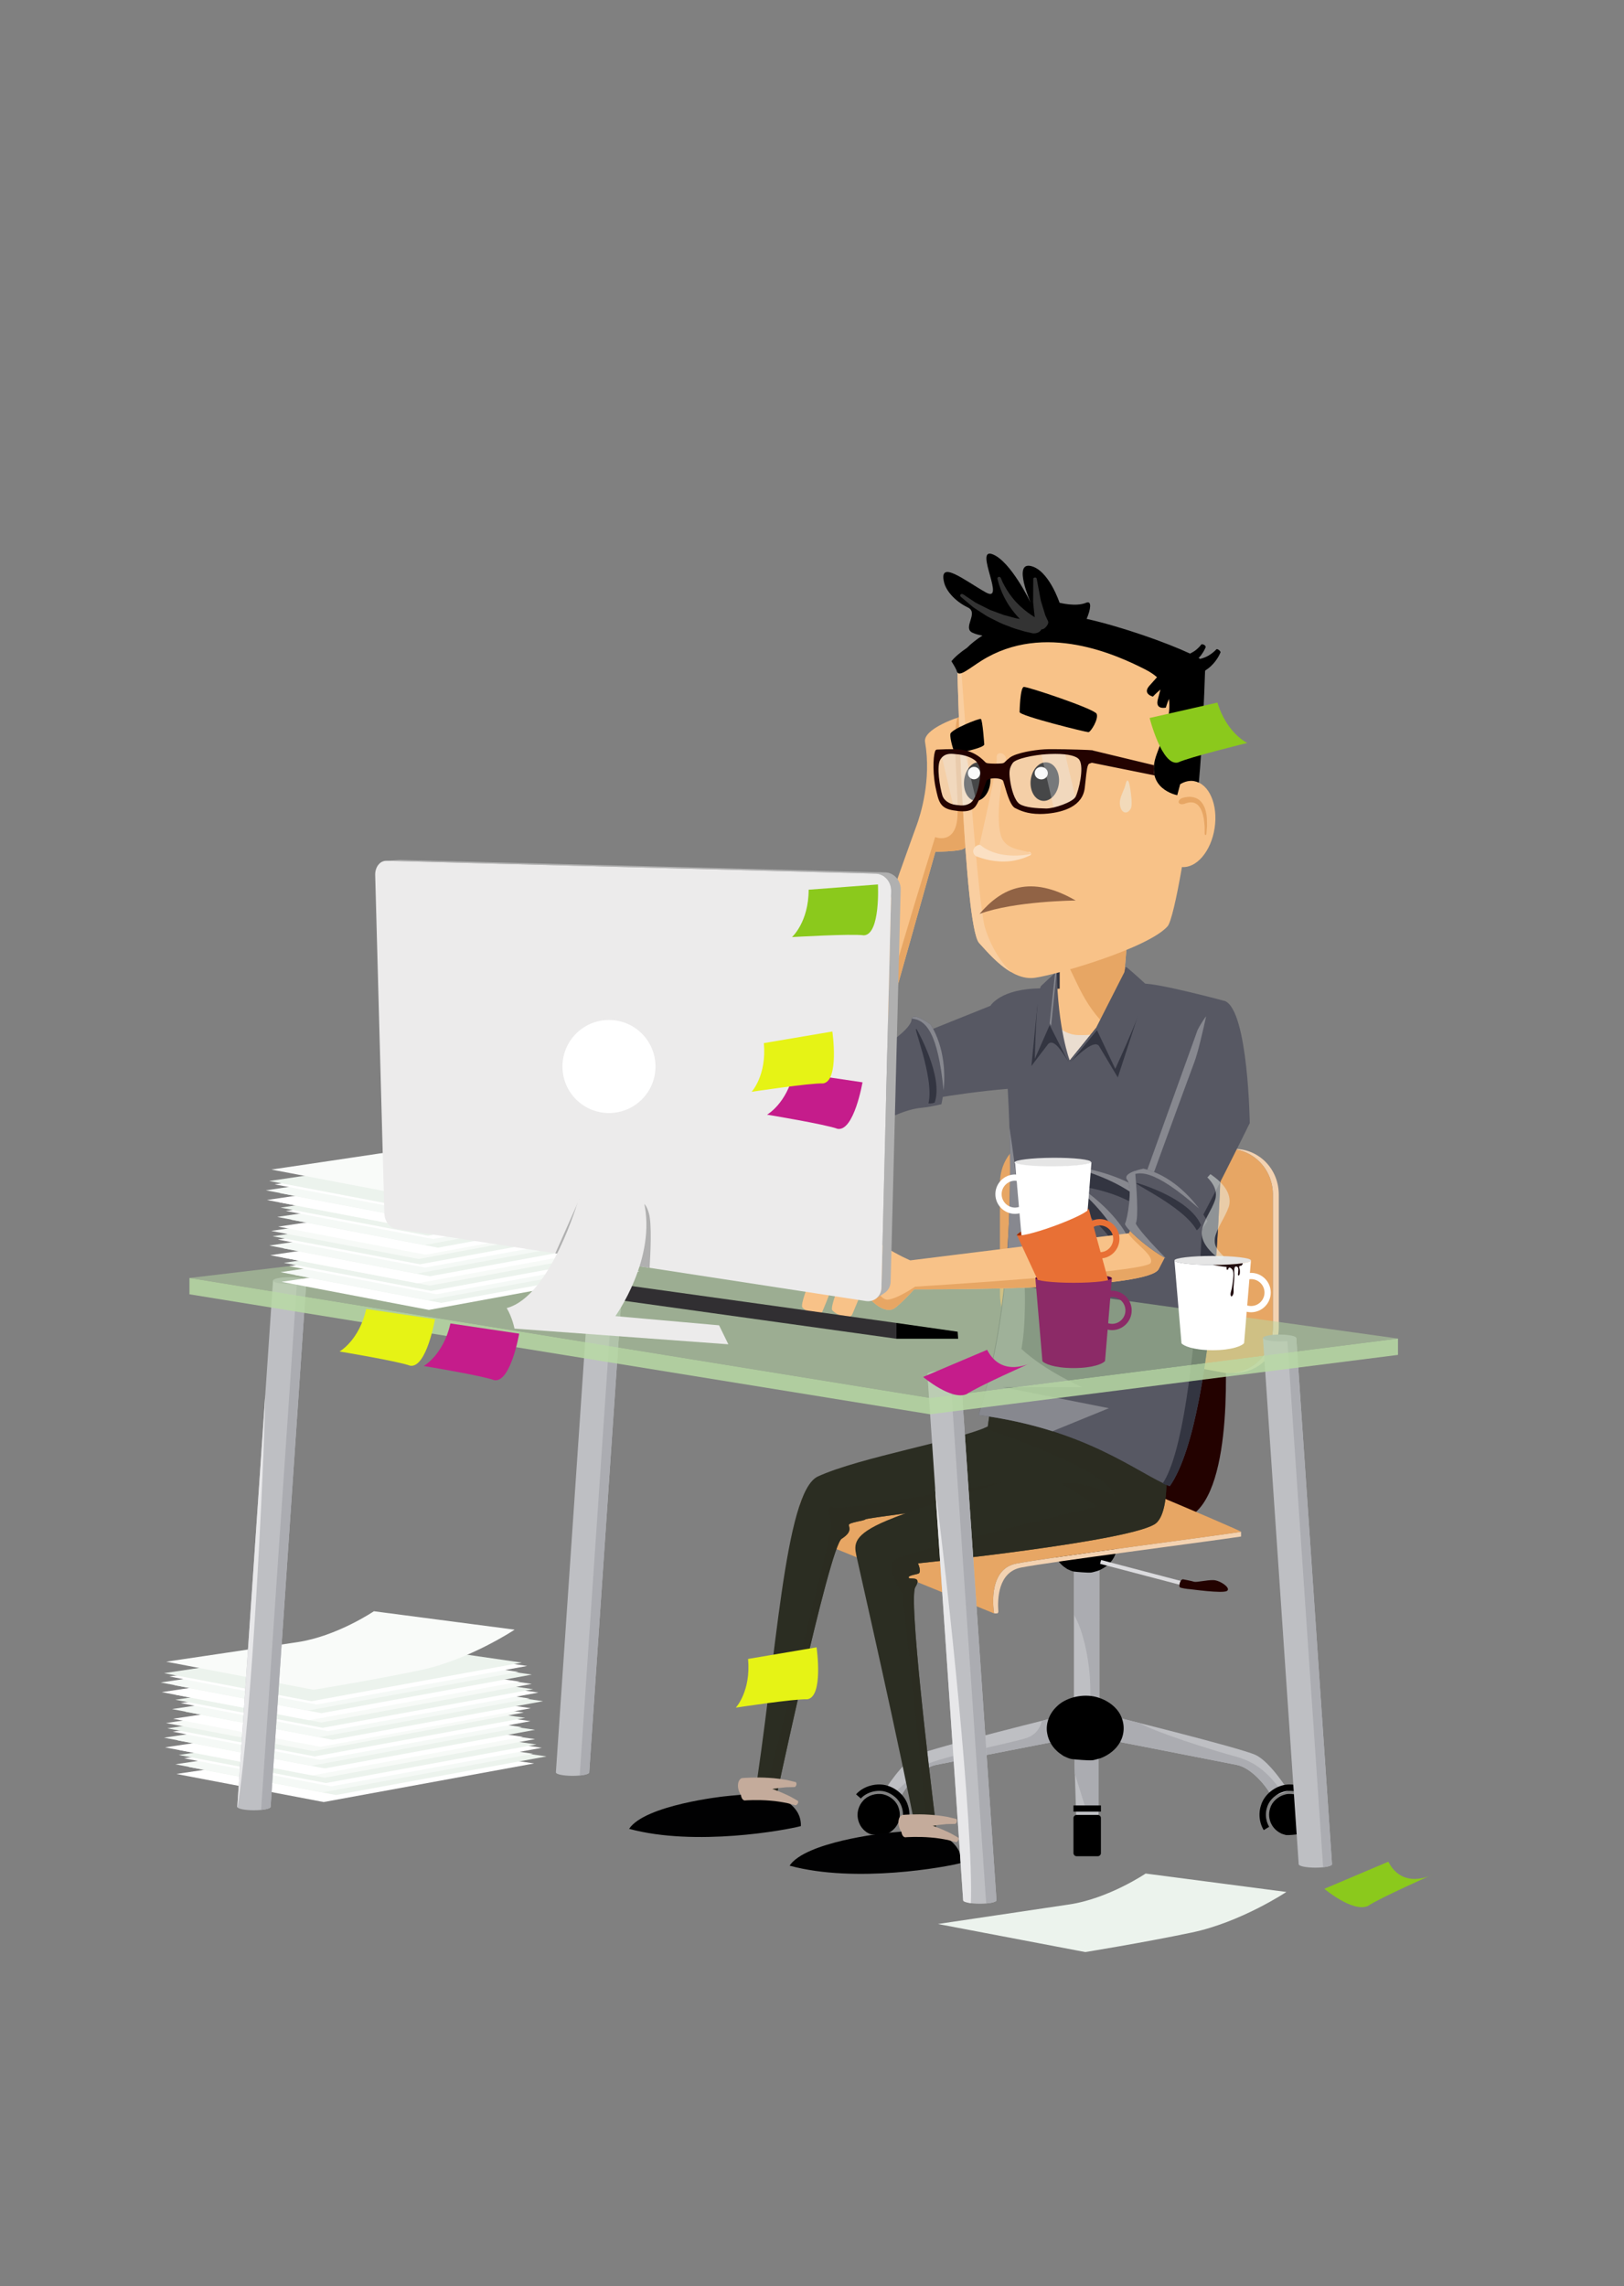 <?xml version="1.0" encoding="utf-8"?>
<!-- Generator: Adobe Illustrator 17.0.0, SVG Export Plug-In . SVG Version: 6.00 Build 0)  -->
<!DOCTYPE svg PUBLIC "-//W3C//DTD SVG 1.1//EN" "http://www.w3.org/Graphics/SVG/1.1/DTD/svg11.dtd">
<svg version="1.1" id="Layer_1" xmlns="http://www.w3.org/2000/svg" xmlns:xlink="http://www.w3.org/1999/xlink" x="0px" y="0px"
	 width="194px" height="273px" viewBox="0 0 194 273" enable-background="new 0 0 194 273" xml:space="preserve">
<rect x="0" y="0" width="194" height="273" fill="#808080" stroke="none"/>
<g>
	<path fill="#575863" d="M126.359,115.26c0,0,2.488-0.341,8.25,0.262c0.602,1.44,0.262,1.597,0.262,1.597l-5.107,0.786l-3.903-0.654
		L126.359,115.26z"/>
	<path fill="#333541" d="M126.126,116.18c0,0,2.633-0.972,8.477-0.37c0.611,1.44,0.266,1.597,0.266,1.597l-5.18,0.786l-4.068-0.023
		L126.126,116.18z"/>
</g>
<g>
	<g>
		<path fill="#F8C288" d="M139.379,118.013c-0.848-0.219-2.882-0.265-5.184-0.232l0.657-8.004l-8.261,1.8v6.491
			c-1.284,0.07-2.125,0.125-2.125,0.125c0.116-0.515-2.287,16.984,0.672,17.418C131.607,136.561,141.842,118.648,139.379,118.013z"
			/>
		<path fill="#E7A664" d="M126.592,111.983v2.1c1.434,0.912,1.954,4.463,4.803,7.669c1.257,1.414,5.328-2.546,6.89-3.938
			c-1.007-0.147-2.444-0.302-4.055-0.45l0.381-4.644L126.592,111.983z"/>
	</g>
	<path fill="#EADDD0" d="M139.379,118.013c-2.114,4.098-6.361,5.703-10.551,5.598c-2.42-0.06-3.39-2.209-4.31-3.48
		c-0.844-1.166-3.313,1.676-3.004,4.14c0.446,3.563,1.639,6.496,5.07,6.571c6.227,0.136,12.537-7.911,14.447-12.403L139.379,118.013
		z"/>
</g>
<g>
	<path fill="#230200" d="M146.361,160.622c0.21,5.029,0.629,21.581-6.495,20.953c-3.562-2.724-6.705-2.934-6.705-2.934
		s6.705,1.467,6.286-17.39C142.38,161.669,146.361,160.622,146.361,160.622z"/>
	<g>
		<path fill="#F3D2B1" d="M147.078,137.214l-0.091-0.005c2.82,0.13,5.069,2.458,5.069,5.471v15.812c0,2.985-2.209,5.294-4.992,5.463
			l0.014,0.002c3.101,0.207,5.685-2.237,5.685-5.466v-15.812C152.763,139.451,150.179,137.006,147.078,137.214z"/>
		<path fill="#E7A664" d="M152.056,158.491c0,3.229-2.584,5.673-5.685,5.466l-22.682-4.172c-2.366-0.16-4.238-2.486-4.238-5.203
			v-13.297c0-2.716,1.872-5.043,4.238-5.202l22.682,1.131c3.101-0.207,5.685,2.237,5.685,5.466V158.491z"/>
		<path opacity="0.3" fill="#E7A664" d="M146.371,137.214l-5.977-0.298l0.286,25.993l5.691,1.047
			c0.114,0.007,0.225,0.004,0.338,0.005c0.972-5.431,1.465-21.213,1.602-26.515C147.703,137.257,147.051,137.168,146.371,137.214z"
			/>
	</g>
	<g>
		<g>
			<polygon fill="#BEBFC3" points="131.328,183.461 131.328,209.939 128.29,209.26 128.29,184.14 			"/>
			<path fill="#ABACB1" d="M131.328,186.134l-3.039,0.233v6.481c1.084,1.717,2.123,6.033,1.945,9.979
				c0.425,0.471,0.788,0.809,1.093,1.055V186.134z"/>
		</g>
		<path d="M130.278,187.799c-0.001-0.006,0.088,0.006,0.236-0.037c0.149-0.041,0.374-0.09,0.646-0.177
			c0.522-0.206,1.243-0.605,1.732-1.314c0.492-0.695,0.699-1.686,0.319-2.651c-0.342-0.97-1.407-1.833-2.743-2.104
			c-1.336-0.25-2.815,0.174-3.62,0.967c-0.84,0.781-1.104,1.786-0.981,2.587c0.119,0.813,0.554,1.436,0.95,1.795
			c0.179,0.193,0.384,0.298,0.496,0.39c0.122,0.085,0.188,0.129,0.188,0.129c0.276,0.123,0.535,0.257,0.807,0.296
			C128.58,187.718,129.933,187.832,130.278,187.799z"/>
		<g>
			<g>
				<g>
					<path fill="#BEBFC3" d="M105.632,213.873l1.976,0.675c0.648-1.241,2.418-3.423,4.191-3.78
						c1.873-0.378,15.503-3.035,15.503-3.035l0.179-2.986c0,0-16.141,3.98-17.935,4.833
						C107.752,210.434,105.632,213.873,105.632,213.873z"/>
					<path fill="#ABACB1" d="M111.798,210.768c1.873-0.378,15.503-3.035,15.503-3.035l0.152-2.539l-0.123-0.41
						c-0.371,0.092-1.433,0.355-2.873,0.717c-0.126,0.571-0.522,1.587-1.751,2.024c-1.754,0.622-11.659,2.49-12.678,3.565
						c-1.018,1.075-3.169,3-3.169,3l0.265,0.291l0.482,0.166C108.255,213.307,110.025,211.125,111.798,210.768z"/>
					<path fill="#BEBFC3" d="M149.994,209.581c-1.794-0.853-17.935-4.833-17.935-4.833l0.181,2.986c0,0,13.628,2.657,15.502,3.035
						c1.773,0.357,3.544,2.539,4.191,3.78l1.977-0.675C153.909,213.873,151.787,210.434,149.994,209.581z"/>
					<path fill="#ABACB1" d="M152.929,213.695c-2.49-3.396-4.471-3.678-6.452-4.244c-1.732-0.495-8.265-2.504-10.335-3.682
						c-1.643-0.416-2.968-0.745-3.627-0.909l-0.374,1.24l0.098,1.633c0,0,13.628,2.657,15.502,3.035
						c1.705,0.344,3.404,2.371,4.108,3.63C152.116,214.207,152.463,213.974,152.929,213.695z"/>
				</g>
			</g>
			<polygon fill="#BEBFC3" points="128.562,217.062 131.232,217.062 131.232,209.106 128.307,208.904 			"/>
			<polygon fill="#ABACB1" points="128.399,211.826 129.669,215.902 131.232,216.017 131.232,209.106 128.657,208.928 
				128.31,209.007 			"/>
			<path d="M130.434,210.215c-0.001-0.009,0.107,0.007,0.287-0.045c0.18-0.049,0.454-0.108,0.784-0.215
				c0.634-0.25,1.508-0.734,2.102-1.595c0.597-0.843,0.849-2.045,0.387-3.217c-0.415-1.177-1.708-2.226-3.329-2.554
				c-1.622-0.304-3.417,0.211-4.395,1.174c-1.019,0.948-1.339,2.168-1.19,3.139c0.144,0.987,0.672,1.745,1.152,2.179
				c0.217,0.233,0.466,0.362,0.602,0.474c0.147,0.102,0.228,0.156,0.228,0.156c0.335,0.15,0.649,0.312,0.979,0.36
				C128.373,210.116,130.016,210.256,130.434,210.215z"/>
			<g>
				<path d="M105.401,219.149c-0.001-0.006,0.058,0.005,0.158-0.029c0.099-0.031,0.249-0.069,0.43-0.136
					c0.349-0.16,0.829-0.469,1.155-1.017c0.328-0.538,0.467-1.305,0.212-2.051c-0.228-0.75-0.938-1.418-1.829-1.628
					c-0.89-0.194-1.877,0.135-2.414,0.748c-0.56,0.605-0.735,1.382-0.653,2.002c0.079,0.629,0.368,1.112,0.633,1.389
					c0.118,0.15,0.255,0.232,0.33,0.303c0.082,0.065,0.126,0.098,0.126,0.098c0.183,0.096,0.356,0.2,0.538,0.23
					C104.269,219.085,105.171,219.175,105.401,219.149z"/>
				<path d="M108.132,218.554l-0.652-0.399c0.122-0.198,0.217-0.419,0.284-0.656c0.112-0.392,0.194-1.004-0.042-1.697
					c-0.271-0.893-1.117-1.641-2.11-1.875c-0.982-0.211-2.151,0.145-2.775,0.856l-0.573-0.502c0.808-0.922,2.254-1.374,3.516-1.098
					c1.255,0.295,2.325,1.252,2.669,2.384c0.233,0.684,0.251,1.429,0.049,2.14C108.412,218.011,108.289,218.296,108.132,218.554z"/>
			</g>
			<g>
				<path d="M153.693,219.149c0.001-0.006-0.059,0.005-0.157-0.029c-0.099-0.031-0.249-0.069-0.431-0.136
					c-0.349-0.16-0.829-0.469-1.154-1.017c-0.329-0.538-0.467-1.305-0.214-2.051c0.228-0.75,0.939-1.418,1.829-1.628
					c0.89-0.194,1.877,0.135,2.414,0.748c0.559,0.605,0.735,1.382,0.654,2.002c-0.08,0.629-0.37,1.112-0.633,1.389
					c-0.119,0.15-0.255,0.232-0.33,0.303c-0.081,0.065-0.125,0.098-0.125,0.098c-0.184,0.096-0.357,0.2-0.538,0.23
					C154.825,219.085,153.923,219.175,153.693,219.149z"/>
				<path d="M150.962,218.554l0.651-0.399c-0.121-0.198-0.216-0.419-0.284-0.656c-0.11-0.392-0.194-1.004,0.042-1.697
					c0.271-0.893,1.118-1.641,2.111-1.875c0.982-0.211,2.152,0.145,2.774,0.856l0.573-0.502c-0.807-0.922-2.253-1.374-3.516-1.098
					c-1.255,0.295-2.324,1.252-2.668,2.384c-0.233,0.684-0.251,1.429-0.05,2.14C150.681,218.011,150.805,218.296,150.962,218.554z"
					/>
			</g>
			<path d="M131.513,221.295c0,0.209-0.168,0.377-0.377,0.377h-2.524c-0.207,0-0.377-0.168-0.377-0.377v-4.178
				c0-0.209,0.169-0.377,0.377-0.377h2.524c0.209,0,0.377,0.168,0.377,0.377V221.295z"/>
			<rect x="128.236" y="215.609" width="3.278" height="0.739"/>
		</g>
		<g>
			
				<rect x="131.354" y="187.599" transform="matrix(0.967 0.254 -0.254 0.967 52.165 -28.474)" fill="#DBDBDE" width="10.056" height="0.471"/>
			<path fill="#230200" d="M141.305,188.601c-0.367,0.039-0.503,0.832-0.367,0.948c0.135,0.117,1.044,0.232,1.18,0.232
				c0.135,0,3.906,0.541,4.448,0.214c0.541-0.329-0.813-1.278-1.624-1.296c-0.813-0.018-2.012,0.29-2.302,0.194
				C142.35,188.795,141.305,188.601,141.305,188.601z"/>
		</g>
	</g>
	<g>
		<g>
			<path fill="#F3D2B1" d="M121.375,186.73c-3.555,0.711-2.626,5.905-2.619,5.946c0,0,0.203,0.01,0.34,0
				c0.138-0.01,0.171-0.162,0.165-0.254c-0.113-1.465-0.035-4.673,2.703-5.22c3.294-0.659,22.584-3.14,26.292-3.706v-0.571
				C145.448,183.383,124.77,186.051,121.375,186.73z"/>
		</g>
		<path fill="#E7A664" d="M124.944,173.405c-0.951,0.237-23.32,3.093-26.89,3.807c-3.569,0.713-2.618,5.949-2.618,5.949
			l23.321,9.518c0,0-0.953-5.235,2.617-5.949c3.57-0.714,25.938-3.57,26.89-3.807C148.448,182.876,125.786,173.194,124.944,173.405z
			"/>
	</g>
</g>
<g>
	<g>
		<path fill="#2B2D22" d="M132.618,176.093c2.249-2.218,0.221-12.134,0.221-12.134l-13.108-6.028l-1.732,12.43
			c-3.698,1.695-15.306,3.676-20.287,5.957c-4.033,1.846-4.97,22.13-7.717,39.118l2.435,0.593c0,0,6.628-31.32,8.113-32.268
			c1.289-0.823,0.876-1.338,0.859-1.644c-0.017-0.307,1.833-0.494,1.961-0.663C103.607,181.129,130.369,178.311,132.618,176.093z"/>
		<path opacity="0.7" fill="#2B2D22" d="M99.532,180.003c-0.838-0.523-0.419,1.257-0.209,1.99
			c0.209,0.733-8.066,32.581-8.066,32.581l1.47,0.063c1.304-6.077,6.519-30.05,7.816-30.877c1.289-0.823,0.876-1.338,0.859-1.644
			c-0.017-0.307,1.833-0.494,1.961-0.663c0.139-0.184,8.853-1.175,16.759-2.404l1.096-2.293
			C121.218,176.756,100.371,180.528,99.532,180.003z"/>
		<path fill="#2B2D22" d="M138.147,181.862c2.317-2.141,0.595-12.121,0.595-12.121l-12.916-6.464l-2.826,12.536
			c-3.748,1.571-11.996,3.654-17.044,5.766c-4.089,1.71-3.931,2.873-3.658,4.182c0.273,1.309,5.203,22.766,7.461,34.679l2.271-0.662
			c0,0-3.644-28.701-2.694-30.224c0.918-1.472-0.786-0.857-0.794-1.164c-0.007-0.306,1.126-0.361,1.258-0.525
			c0.254-0.315-0.14-1.166-0.14-1.166S135.831,184.003,138.147,181.862z"/>
		<path opacity="0.7" fill="#2B2D22" d="M139.156,172.931l-20.705-5.814l-0.452,3.245c-0.146,0.066-0.307,0.134-0.476,0.201
			c3.358,1.131,14.922,5.215,15.638,8.078c-4.19-2.094-6.286-1.466-6.286-1.466l4.191,2.723c0,0-22.628,5.448-24.095,6.286
			c-1.467,0.838,0.838,4.191,0.838,4.191l2.934,27.657l1.059-0.082c-0.783-6.343-3.27-27.105-2.466-28.395
			c0.918-1.472-0.786-0.857-0.794-1.164c-0.007-0.306,1.126-0.361,1.258-0.525c0.254-0.315-0.14-1.166-0.14-1.166
			s26.172-2.696,28.487-4.837C139.607,180.512,139.463,176.047,139.156,172.931z"/>
	</g>
	<g>
		<path fill="#010102" d="M105.675,218.926c0,0-9.446,1.01-11.354,3.875c7.929,2.152,18.736,0.152,20.521-0.327
			c0.063-1.814-1.298-2.956-3.2-3.739C110.736,218.361,105.675,218.926,105.675,218.926z"/>
		<path fill="#C4AB9B" d="M114.454,219.44c0,0-0.355-0.201-0.889-0.503c-0.544-0.261-1.277-0.602-2.028-0.859
			c-1.494-0.544-3.047-0.854-3.047-0.854c-0.362-0.062-0.74,0.384-0.812,0.995c-0.072,0.608,0.104,1.137,0.425,1.191
			c0.051,0.009,0.103,0.006,0.154-0.008c0.001,0,1.441-0.096,2.92,0.034c0.742,0.05,1.475,0.184,2.038,0.293
			c0.556,0.149,0.927,0.247,0.927,0.247c0.087,0.047,0.23-0.035,0.319-0.182C114.55,219.649,114.547,219.49,114.454,219.44z"/>
		<path fill="#C4AB9B" d="M114.196,217.214c0,0-0.397-0.095-0.994-0.237c-0.596-0.1-1.394-0.225-2.186-0.263
			c-1.586-0.109-3.164,0.023-3.164,0.023c-0.365,0.04-0.604,0.574-0.505,1.181c0.099,0.603,0.415,1.064,0.738,1.027
			c0.052-0.005,0.101-0.023,0.147-0.05c0,0,1.358-0.492,2.815-0.776c0.726-0.158,1.468-0.231,2.039-0.283
			c0.575-0.012,0.959-0.02,0.959-0.02c0.097,0.021,0.212-0.097,0.257-0.263C114.346,217.388,114.299,217.236,114.196,217.214z"/>
	</g>
	<g>
		<path fill="#010102" d="M86.504,214.526c0,0-9.446,1.01-11.354,3.875c7.929,2.152,18.736,0.152,20.521-0.327
			c0.063-1.814-1.298-2.956-3.2-3.739C91.565,213.961,86.504,214.526,86.504,214.526z"/>
		<path fill="#C4AB9B" d="M95.283,215.04c0,0-0.356-0.201-0.89-0.503c-0.544-0.261-1.277-0.602-2.028-0.859
			c-1.493-0.544-3.047-0.854-3.047-0.854c-0.361-0.062-0.74,0.384-0.812,0.995c-0.072,0.608,0.104,1.137,0.425,1.191
			c0.051,0.009,0.103,0.006,0.154-0.008c0,0,1.441-0.096,2.92,0.034c0.742,0.05,1.475,0.184,2.038,0.293
			c0.556,0.149,0.927,0.247,0.927,0.247c0.087,0.047,0.23-0.035,0.32-0.182C95.379,215.249,95.376,215.09,95.283,215.04z"/>
		<path fill="#C4AB9B" d="M95.025,212.814c0,0-0.398-0.095-0.994-0.237c-0.596-0.1-1.394-0.225-2.186-0.263
			c-1.586-0.109-3.164,0.023-3.164,0.023c-0.364,0.04-0.604,0.574-0.505,1.181c0.099,0.603,0.415,1.064,0.738,1.027
			c0.052-0.005,0.1-0.023,0.146-0.05c0,0,1.358-0.492,2.815-0.776c0.727-0.158,1.468-0.231,2.04-0.283
			c0.575-0.012,0.959-0.02,0.959-0.02c0.097,0.021,0.212-0.097,0.257-0.263C95.174,212.988,95.128,212.836,95.025,212.814z"/>
	</g>
</g>
<g>
	<path fill="#F8C288" d="M121.923,120.047l-17.221,6.639l7.035-24.969c0.71-0.008,2.136-0.047,3.019-0.223
		c1.209-0.243,1.387-2.164,1.102-3.454c-0.11-0.5-0.12-1.116-0.092-1.685c1.179,0.329,2.663,0.658,3.855,0.896
		c0.579,0.115,0.836-0.613,0.928-0.877c0,0,0.212-0.895,0.063-1.374c-0.082-0.265-1.379-0.643-2.513-0.929
		c-0.273-0.069-1.046-0.231-1.67-0.36l0.159-0.323c1.227,0.228,3.22,0.389,4.814,0.446c0.59,0.021,0.726-0.74,0.774-1.015
		c0,0,0.067-0.916-0.157-1.366c-0.125-0.247-1.465-0.413-2.63-0.514c-0.486-0.041-2.507-0.12-2.599-0.126
		c-0.027-0.002-0.057,0.006-0.087,0.017l-0.05-0.021c1.067-0.221,2.465-0.648,3.822-1.102c0.559-0.188,0.419-0.949,0.367-1.223
		c0,0-0.259-0.881-0.627-1.223c-0.204-0.189-1.516,0.126-2.643,0.443c-0.469,0.132-2.388,0.77-2.477,0.796
		c-1.023,0.374-0.389-0.158,0.058-0.274c1.096-0.21,2.681-0.737,4.215-1.296c0.555-0.204,0.393-0.961,0.335-1.233
		c0,0-0.284-0.874-0.661-1.205c-0.21-0.183-1.512,0.169-2.63,0.516c-0.381,0.118-1.716,0.6-2.242,0.788l-0.009-0.015
		c0,0-3.914,1.333-3.657,2.824c0.781,4.535-0.538,8.698-1.026,10.021l-0.002,0c0,0-13.054,35.618-10.256,34.915
		c2.997-0.753,23.66-8.248,23.66-8.248L121.923,120.047z"/>
	<path fill="#E7A664" d="M108.924,130.283l2.115-6.04l-6.337,2.443l7.035-24.969c0.71-0.008,2.136-0.047,3.019-0.223
		c1.209-0.243,1.387-2.164,1.102-3.454c-0.11-0.5-0.12-1.116-0.092-1.685c0.605,0.169,1.291,0.337,1.977,0.494
		c-0.141-0.953-0.295-1.956-0.458-2.959c-0.278-0.059-0.581-0.122-0.856-0.179l0.159-0.323c0.191,0.036,0.407,0.069,0.632,0.101
		c-0.15-0.908-0.307-1.809-0.47-2.668c-0.016,0.003-0.031,0.003-0.047,0.009l-0.05-0.021c0.028-0.006,0.062-0.015,0.091-0.021
		c-0.18-0.955-0.366-1.853-0.552-2.647c-0.55,0.179-1.053,0.346-1.097,0.359c-1.023,0.374-0.389-0.158,0.058-0.274
		c0.301-0.058,0.64-0.141,1.003-0.24c-0.285-1.187-0.572-2.108-0.846-2.599c-0.336,0.119-0.676,0.241-0.933,0.333
		c-0.776,2.47,0.346,10.074-0.071,12.441c-0.471,2.671-2.593,1.807-2.593,1.807s-8.486,26.95-7.621,27.893
		c0.676,0.738-0.616,3.392-1.212,4.515C104.598,131.796,106.713,131.061,108.924,130.283z"/>
</g>
<g>
	<g>
		<path fill="#575863" d="M146.361,119.555c0,0-7.928-2.147-9.866-2.094c-0.471,1.729-8.714,9.188-8.714,9.188
			s-2.738-4.159-3.367-8.612c-4.911,0-6.097,2.076-6.097,2.076l-12.185,4.89l1.257,6.914c0,0,6.588-1.362,12.991-1.886
			c1.244,21.685-1.922,33.688-3.461,38.954c12.918,1.698,18.947,6.938,22.819,8.496c5.98-8.553,6.218-43.363,6.218-43.363
			L146.361,119.555z"/>
		<path fill="#87888F" d="M118.477,169.215c0.285,0.045,0.571,0.091,0.85,0.141c0.109,0.02,0.215,0.04,0.324,0.061
			c0.279,0.051,0.558,0.102,0.83,0.157c0.09,0.018,0.176,0.037,0.265,0.055c0.289,0.059,0.576,0.119,0.857,0.182
			c0.064,0.014,0.127,0.029,0.192,0.044c0.304,0.069,0.605,0.139,0.899,0.212c0.038,0.009,0.075,0.019,0.114,0.028
			c0.319,0.079,0.632,0.16,0.94,0.244c0.017,0.004,0.034,0.009,0.052,0.014c0.667,0.181,1.31,0.371,1.929,0.567l6.736-2.75
			l-12.663-2.511h9.445c0,0-4.403-1.941-7.229-4.565c1.284-6.839-0.734-22.001-1.435-26.464c0.142,4.582,0.083,8.681-0.109,12.331
			c-0.468,11.729-2.425,18.158-3.554,22.024c0.414,0.055,0.821,0.113,1.221,0.174C118.254,169.177,118.364,169.196,118.477,169.215z
			"/>
		<path fill="#87888F" d="M137.784,143.254c-0.001,0.001-0.535-0.55-1.457-1.17c-0.922-0.616-2.231-1.246-3.575-1.708
			c-2.687-0.948-5.484-1.263-5.484-1.263c-0.643-0.076-1.215,0.387-1.245,1.001c-0.004,0.073,0,0.145,0.009,0.215
			c-0.255,0.087-0.476,0.263-0.601,0.519c-0.268,0.55-0.076,1.204,0.44,1.501c0.083,0.047,0.169,0.08,0.256,0.106
			c0,0,0.597,0.239,1.471,0.664c0.875,0.422,2.023,1.039,3.104,1.778c1.085,0.732,2.087,1.605,2.759,2.361
			c0.659,0.764,1.002,1.375,1.002,1.375c0.076,0.163,0.266,0.246,0.427,0.184c0.16-0.061,0.225-0.255,0.142-0.432
			c0,0-0.277-0.717-0.883-1.651c-0.608-0.931-1.567-2.026-2.622-2.982c-1.074-0.987-2.237-1.833-3.12-2.426
			c0.154,0.004,0.317,0.01,0.495,0.018c0.967,0.043,2.262,0.157,3.543,0.41c1.282,0.244,2.543,0.651,3.455,1.082
			c0.904,0.443,1.457,0.87,1.457,0.87c0.133,0.12,0.341,0.122,0.465,0.002C137.945,143.589,137.928,143.385,137.784,143.254z"/>
		<path fill="#333541" d="M137.421,144.455c-0.001,0.001-0.474-0.604-1.325-1.318c-0.852-0.711-2.088-1.474-3.375-2.078
			c-2.573-1.228-5.321-1.839-5.321-1.839c-0.632-0.144-1.25,0.255-1.345,0.863c-0.011,0.072-0.015,0.144-0.014,0.215
			c-0.263,0.06-0.501,0.211-0.652,0.452c-0.325,0.518-0.203,1.188,0.279,1.539c0.077,0.055,0.16,0.098,0.244,0.133
			c0,0,0.568,0.301,1.393,0.816c0.826,0.513,1.903,1.249,2.901,2.098c1.002,0.843,1.907,1.817,2.496,2.641
			c0.576,0.831,0.852,1.474,0.852,1.474c0.059,0.171,0.24,0.273,0.406,0.228c0.166-0.044,0.25-0.23,0.187-0.416
			c0,0.001-0.201-0.742-0.705-1.735c-0.507-0.989-1.345-2.18-2.295-3.243c-0.964-1.095-2.031-2.06-2.846-2.743
			c0.152,0.021,0.311,0.044,0.486,0.07c0.958,0.146,2.234,0.397,3.482,0.783c1.25,0.381,2.46,0.918,3.323,1.444
			c0.852,0.538,1.357,1.02,1.357,1.02c0.12,0.134,0.327,0.157,0.462,0.052C137.546,144.806,137.551,144.601,137.421,144.455z"/>
		<path fill="#333541" d="M138.882,177.172c0.317,0.107,0.611,0.21,0.856,0.308c5.98-8.553,6.218-43.363,6.218-43.363
			s-1.227-2.773-1.923-5.139C144.168,132.801,143.635,170.121,138.882,177.172z"/>
	</g>
	<g>
		<g>
			<path fill="#333541" d="M136.671,119.031l-4.7,3.113l-0.518,0.667l-0.53-0.038l-3.143,3.876l0.236,0.053
				c0.735-0.678,2.687-2.619,3.274-1.781c0.036,0.052,2.238,3.749,2.238,3.749L136.671,119.031z"/>
			<path fill="#575863" d="M137.071,117.722c-0.891-0.864-2.462-2.2-2.462-2.2l-3.686,7.251l-3.143,3.876l0.236,0.053l3.026-3.677
				l2.186,4.62C133.229,127.644,137.333,118.769,137.071,117.722z"/>
		</g>
		<g>
			<path fill="#575863" d="M127.791,126.661c0,0-1.439-3.753-1.544-10.667c-0.261-0.104-0.187,0.153-0.187,0.153l-0.796,5.814
				l2.426,4.744L127.791,126.661z"/>
			<path fill="#333541" d="M123.942,119.922l0.734,1.433l0.361,0.764l0.347,0.093l2.266,4.474l-0.102-0.025
				c-0.57-0.82-1.57-2.69-2.324-1.999c-0.045,0.042-2.016,2.646-2.016,2.646L123.942,119.922z"/>
			<path fill="#575863" d="M124.361,117.748c1.1-1.047,1.886-1.754,1.886-1.754l-0.684,6.202l2.228,4.465h-0.242l-2.157-4.245
				l-1.776,4.037C123.616,126.452,123.769,118.651,124.361,117.748z"/>
			<polygon fill="#87888F" points="125.385,122.212 126.042,116.216 126.201,116.152 125.569,122.491 			"/>
		</g>
	</g>
	<g>
		<path fill="#575863" d="M111.187,122.36c0,0-2.233-1.692-2.296-0.582c-0.062,1.104-3.234,3.258-3.759,3.367
			c-0.53,0.109,0.309,6.509,1.792,8.045c1.715-0.737,2.741-0.868,3.403-0.924c0.654-0.055,2.132-0.396,2.132-0.396
			S113.779,126.67,111.187,122.36z"/>
		<path fill="#333541" d="M109.558,123.011c0,0,3.171,5.568,2.096,8.661c0,0-0.375,0.163-0.743,0.093
			C111.669,128.669,108.725,121.753,109.558,123.011z"/>
		<path fill="#87888F" d="M111.187,122.36c0,0-2.008-1.522-2.266-0.721c1.725,0.171,3.115,1.724,3.801,8.585
			C112.911,128.357,112.89,125.191,111.187,122.36z"/>
	</g>
</g>
<g>
	<polygon fill="#FFFFFF" points="21.066,211.849 38.666,215.202 63.809,210.592 46.419,208.078 	"/>
	<polygon fill="#ECF3ED" points="22.533,211.012 40.133,214.364 65.276,209.755 47.885,207.241 	"/>
	<polygon fill="#F5F9F6" points="20.944,210.694 38.544,214.046 63.687,209.437 46.296,206.923 	"/>
	<polygon fill="#FFFFFF" points="21.977,209.978 39.577,213.331 64.72,208.721 47.329,206.207 	"/>
	<polygon fill="#ECF3ED" points="21.341,209.582 38.941,212.933 64.084,208.325 46.694,205.81 	"/>
	<polygon fill="#F7FAF7" points="21.182,208.946 38.782,212.299 63.925,207.689 46.535,205.174 	"/>
	<polygon fill="#FFFFFF" points="19.715,208.672 37.315,212.024 62.458,207.415 45.068,204.901 	"/>
	<polygon fill="#ECF3ED" points="21.182,207.834 38.782,211.186 63.925,206.577 46.535,204.062 	"/>
	<polygon fill="#F5F9F6" points="19.593,207.516 37.193,210.868 62.336,206.259 44.946,203.744 	"/>
	<polygon fill="#FFFFFF" points="20.626,206.801 38.226,210.153 63.369,205.544 45.978,203.03 	"/>
	<polygon fill="#ECF3ED" points="19.99,206.403 37.59,209.756 62.733,205.146 45.343,202.632 	"/>
	<polygon fill="#F7FAF7" points="19.831,205.769 37.431,209.12 62.574,204.512 45.184,201.997 	"/>
	<polygon fill="#FFFFFF" points="20.669,205.256 38.269,208.607 63.412,203.998 46.021,201.484 	"/>
	<polygon fill="#ECF3ED" points="22.136,204.417 39.736,207.77 64.879,203.16 47.488,200.646 	"/>
	<polygon fill="#F5F9F6" points="20.547,204.099 38.147,207.452 63.29,202.842 45.899,200.328 	"/>
	<polygon fill="#FFFFFF" points="21.58,203.385 39.18,206.736 64.322,202.127 46.932,199.613 	"/>
	<polygon fill="#ECF3ED" points="20.944,202.987 38.544,206.34 63.687,201.73 46.296,199.215 	"/>
	<polygon fill="#F7FAF7" points="20.785,202.352 38.385,205.704 63.528,201.095 46.137,198.581 	"/>
	<polygon fill="#FFFFFF" points="19.318,202.077 36.918,205.43 62.061,200.82 44.671,198.306 	"/>
	<polygon fill="#ECF3ED" points="20.785,201.24 38.385,204.591 63.528,199.983 46.137,197.468 	"/>
	<polygon fill="#F5F9F6" points="19.196,200.922 36.796,204.273 61.939,199.665 44.548,197.15 	"/>
	<polygon fill="#FFFFFF" points="20.229,200.206 37.829,203.559 62.972,198.949 45.581,196.435 	"/>
	<polygon fill="#ECF3ED" points="19.593,199.81 37.193,203.161 62.336,198.552 44.946,196.038 	"/>
	<path fill="#F9FBF9" d="M19.853,198.441l17.6,3.353c0,0,6.809-1.095,12.706-2.329c5.897-1.234,11.319-4.848,11.319-4.848
		l-16.814-2.2c0,0-4.401,2.98-9.115,3.689C30.835,196.817,19.853,198.441,19.853,198.441z"/>
</g>
<g>
	<g>
		<g>
			<path fill="#BEBFC3" d="M154.849,159.785h-3.981l4.271,62.844c0,0.226,0.892,0.409,1.991,0.409c1.099,0,1.99-0.183,1.99-0.409
				L154.849,159.785z"/>
			<path fill="#ABACB1" d="M153.761,159.785l4.285,63.045c0,0.052,0.05,0.099,0.132,0.145c0.564-0.072,0.942-0.2,0.942-0.346
				l-4.271-62.844H153.761z"/>
			<ellipse fill="#ABACB1" cx="152.859" cy="159.785" rx="1.99" ry="0.409"/>
		</g>
		<g>
			<g>
				<path fill="#BEBFC3" d="M114.766,164.094h-3.981l4.27,62.842c0,0.226,0.892,0.409,1.991,0.409c1.099,0,1.991-0.183,1.991-0.409
					L114.766,164.094z"/>
				<path fill="#ABACB1" d="M113.51,164.094l4.297,63.219c0.722-0.061,1.231-0.206,1.231-0.377l-4.271-62.842H113.51z"/>
				<ellipse fill="#ABACB1" cx="112.776" cy="164.094" rx="1.99" ry="0.409"/>
			</g>
			<path fill="#E7E7E9" d="M115.056,226.936c0,0.145,0.369,0.271,0.922,0.344c0.331-9.23-2.77-38.273-4.269-49.593L115.056,226.936z
				"/>
		</g>
	</g>
	<g>
		<g>
			<path fill="#BEBFC3" d="M32.616,152.931l-4.271,62.844c0,0.226,0.892,0.409,1.991,0.409c1.099,0,1.991-0.183,1.991-0.409
				l4.271-62.844H32.616z"/>
			<ellipse fill="#ABACB1" cx="34.607" cy="152.931" rx="1.991" ry="0.409"/>
		</g>
		<path fill="#E7E7E9" d="M28.345,215.774c0,0.025,0.015,0.049,0.036,0.072c1.719-11.098,3.119-39.627,3.308-49.278L28.345,215.774z
			"/>
		<g>
			<path fill="#BEBFC3" d="M70.677,148.82l-4.271,62.843c0,0.226,0.892,0.409,1.991,0.409c1.099,0,1.991-0.183,1.991-0.409
				l4.271-62.843H70.677z"/>
			<path fill="#ABACB1" d="M35.486,152.931l-4.296,63.211c0.67-0.065,1.136-0.205,1.136-0.367l4.271-62.844H35.486z"/>
			<path fill="#ABACB1" d="M73.548,148.82l-4.296,63.21c0.67-0.065,1.136-0.205,1.136-0.367l4.271-62.843H73.548z"/>
			<ellipse fill="#ABACB1" cx="72.668" cy="148.82" rx="1.991" ry="0.409"/>
		</g>
	</g>
	<g>
		<polygon opacity="0.5" fill="#B8DAA5" points="167.003,159.852 111.098,166.943 22.631,152.618 72.404,146.709 		"/>
		<polygon opacity="0.85" fill="#B8DAA5" points="111.098,166.943 22.631,152.618 22.631,154.567 111.098,168.894 167.003,161.803 
			167.003,159.852 		"/>
	</g>
</g>
<g>
	<path fill="#F8C288" d="M143.829,128.13l-8.953,19.142l-26.137,3.243v-0.001c0,0-5.228-2.144-8.693-6.521
		c-0.938-1.185-4.544,0.84-4.544,0.84l0.006,0.018c-0.492,0.266-1.741,0.94-2.082,1.145c-1.004,0.602-2.135,1.337-2.139,1.614
		c-0.005,0.502,0.457,1.296,0.457,1.296c0.164,0.226,0.619,0.851,1.141,0.573c1.44-0.768,2.89-1.598,3.778-2.274
		c0.384-0.256,1.066-0.63,1.309-0.249c0.346,0.544-0.006,0.308-0.966,0.821c-0.079,0.047-1.835,1.052-2.246,1.314
		c-0.986,0.629-2.097,1.395-2.093,1.672c0.009,0.502,0.493,1.284,0.493,1.284c0.17,0.221,0.643,0.832,1.156,0.541
		c1.243-0.707,2.494-1.463,3.37-2.112l-0.356,1.023l0.018,0.005c-0.25,0.589-0.716,1.684-0.842,2.021
		c-0.41,1.095-0.836,2.377-0.665,2.597c0.309,0.395,1.165,0.728,1.165,0.728c0.269,0.075,1.015,0.279,1.25-0.263
		c0.605-1.403,1.279-3.169,1.617-4.375l0.796,0.223c-0.235,0.556-0.5,1.187-0.59,1.428c-0.41,1.095-0.836,2.377-0.665,2.595
		c0.309,0.395,1.165,0.729,1.165,0.729c0.269,0.075,1.015,0.279,1.25-0.264c0.377-0.872,0.808-1.92,1.17-2.889
		c0.229,0.219,0.439,0.447,0.603,0.675c0.772,1.073,2.321,2.223,3.309,1.482c0.778-0.584,1.861-1.748,2.286-2.216
		c6.691,0.017,28.001-0.112,29.213-2.415c1.438-2.733,10.405-20.203,10.405-20.203L143.829,128.13z"/>
	<path fill="#E7A664" d="M136.932,145.379c0,0-0.234-0.129-1.355,0.394l-0.701,1.499l-0.107,0.014
		c0.812,1.242,3.141,2.635,2.688,3.542c-0.565,1.131-27.083,2.763-28.099,2.826l-0.004-0.02c-0.706,0.47-2.296,1.462-3.271,1.57
		c-1.008,0.112-2.035-2.174-2.428-3.154c-0.137,0.534-0.374,1.236-0.656,1.989c0.229,0.219,0.441,0.446,0.604,0.674
		c0.772,1.073,2.321,2.223,3.309,1.482c0.783-0.587,1.875-1.762,2.294-2.225c6.974,0.013,28.008-0.133,29.205-2.406
		c0.255-0.486,0.753-1.445,1.393-2.684L136.932,145.379z M99.874,152.214l0.796,0.223c0.114-0.27,0.22-0.519,0.297-0.7l-0.916-0.271
		C100.014,151.676,99.954,151.928,99.874,152.214z"/>
</g>
<g>
	<path fill="#575863" d="M135.139,145.02l7.916-22.001c0,0,1.425-2.994,3.306-3.464c2.75,1.257,2.934,14.563,2.934,14.563
		s-5.163,10.538-7.648,14.744C138.142,146.17,135.139,145.02,135.139,145.02z"/>
	<path fill="#87888F" d="M136.42,141.459l0.748,0.41c0,0,4.871-13.357,5.5-15.007c0.443-1.161,1.079-3.952,1.417-5.506
		c-0.639,0.847-1.03,1.664-1.03,1.664L136.42,141.459z"/>
	<g>
		<path fill="#575863" d="M136.596,139.559c0,0-2.624,0.501-1.937,1.353c0.685,0.852,0.009,4.747-0.26,5.197
			c-0.27,0.448,4.482,4.622,6.585,4.786c0.747-1.777,1.423-2.618,1.886-3.144c0.464-0.529,1.37-1.915,1.37-1.915
			S141.486,140.735,136.596,139.559z"/>
		<path fill="#333541" d="M135.921,141.304c0,0,6.138,1.742,7.544,4.987c0,0-0.173,0.411-0.507,0.631
			C141.32,143.941,134.533,141.02,135.921,141.304z"/>
		<path fill="#87888F" d="M136.596,139.559c0,0-2.365,0.453-2.01,1.23c1.267-1.209,3.289-1.161,8.658,3.544
			C142.037,142.731,139.766,140.321,136.596,139.559z"/>
		<path fill="#87888F" d="M135.675,146.112c0.367-0.673,0.068-4.579-0.083-6.28c-0.654,0.23-1.32,0.599-0.934,1.079
			c0.685,0.852,0.009,4.747-0.26,5.197c-0.211,0.35,2.638,2.965,4.9,4.176C138.651,149.628,136.086,147.003,135.675,146.112z"/>
	</g>
</g>
<g>
	<polygon fill="#FFFFFF" points="33.637,153.078 51.237,156.431 76.38,151.821 58.99,149.307 	"/>
	<polygon fill="#ECF3ED" points="35.104,152.241 52.704,155.592 77.847,150.984 60.457,148.469 	"/>
	<polygon fill="#F5F9F6" points="33.515,151.923 51.115,155.274 76.258,150.666 58.868,148.151 	"/>
	<polygon fill="#FFFFFF" points="34.548,151.207 52.148,154.56 77.291,149.95 59.901,147.436 	"/>
	<polygon fill="#ECF3ED" points="33.912,150.811 51.512,154.162 76.655,149.553 59.265,147.039 	"/>
	<polygon fill="#F7FAF7" points="33.754,150.175 51.353,153.527 76.496,148.918 59.106,146.403 	"/>
	<polygon fill="#FFFFFF" points="32.287,149.901 49.887,153.252 75.03,148.643 57.639,146.129 	"/>
	<polygon fill="#ECF3ED" points="33.754,149.063 51.353,152.415 76.496,147.806 59.106,145.291 	"/>
	<polygon fill="#F5F9F6" points="32.165,148.745 49.765,152.097 74.907,147.488 57.517,144.973 	"/>
	<polygon fill="#FFFFFF" points="33.197,148.03 50.797,151.381 75.94,146.772 58.55,144.258 	"/>
	<polygon fill="#ECF3ED" points="32.562,147.632 50.162,150.985 75.305,146.375 57.914,143.861 	"/>
	<polygon fill="#F7FAF7" points="32.403,146.997 50.003,150.349 75.146,145.74 57.755,143.226 	"/>
	<polygon fill="#FFFFFF" points="33.24,146.484 50.84,149.836 75.983,145.227 58.593,142.713 	"/>
	<polygon fill="#ECF3ED" points="34.707,145.646 52.307,148.998 77.45,144.389 60.06,141.875 	"/>
	<polygon fill="#F5F9F6" points="33.118,145.328 50.718,148.68 75.861,144.071 58.471,141.557 	"/>
	<polygon fill="#FFFFFF" points="34.151,144.613 51.751,147.965 76.894,143.356 59.503,140.842 	"/>
	<polygon fill="#ECF3ED" points="33.515,144.216 51.115,147.568 76.258,142.959 58.868,140.444 	"/>
	<polygon fill="#F7FAF7" points="33.356,143.58 50.956,146.933 76.099,142.323 58.709,139.809 	"/>
	<polygon fill="#FFFFFF" points="31.89,143.306 49.49,146.658 74.632,142.049 57.242,139.535 	"/>
	<polygon fill="#ECF3ED" points="33.356,142.468 50.956,145.82 76.099,141.211 58.709,138.697 	"/>
	<polygon fill="#F5F9F6" points="31.767,142.15 49.367,145.502 74.51,140.893 57.12,138.379 	"/>
	<polygon fill="#FFFFFF" points="32.8,141.435 50.4,144.787 75.543,140.178 58.153,137.664 	"/>
	<polygon fill="#ECF3ED" points="32.165,141.038 49.765,144.39 74.907,139.781 57.517,137.267 	"/>
	<path fill="#F9FBF9" d="M32.425,139.67l17.6,3.352c0,0,6.809-1.095,12.706-2.329s11.319-4.848,11.319-4.848l-16.814-2.2
		c0,0-4.401,2.98-9.115,3.69C43.406,138.045,32.425,139.67,32.425,139.67z"/>
	<path fill="#ECF3ED" d="M112.044,229.765l17.6,3.352c0,0,6.809-1.095,12.706-2.329c5.897-1.234,11.319-4.848,11.319-4.848
		l-16.814-2.2c0,0-4.401,2.98-9.114,3.69C123.025,228.139,112.044,229.765,112.044,229.765z"/>
</g>
<g>
	<g>
		<polygon fill="#312F32" points="107.089,159.876 66.952,154.284 66.952,152.398 107.089,157.99 		"/>
		<polygon points="107.089,159.876 114.46,159.876 114.401,159.035 107.089,157.99 		"/>
	</g>
	<g>
		<g>
			<path fill="#B0B0B0" d="M107.595,106.167c-0.001-0.01-0.001-0.02-0.001-0.031c0-0.01-0.001-0.02-0.001-0.031
				c0-0.01-0.001-0.02-0.001-0.031c-0.001-0.011-0.002-0.022-0.002-0.033c-0.001-0.011-0.002-0.022-0.003-0.033
				c-0.001-0.011-0.002-0.022-0.004-0.033c-0.001-0.011-0.002-0.022-0.004-0.033c-0.001-0.012-0.003-0.026-0.005-0.038
				c-0.002-0.012-0.004-0.025-0.006-0.037c-0.001-0.005-0.002-0.01-0.002-0.014c0-0.001,0-0.001,0-0.001
				c-0.002-0.007-0.003-0.016-0.004-0.023c-0.002-0.012-0.004-0.025-0.007-0.037c-0.003-0.015-0.006-0.031-0.01-0.045
				c-0.003-0.015-0.006-0.029-0.01-0.044c-0.004-0.015-0.007-0.03-0.011-0.045c-0.004-0.015-0.008-0.029-0.012-0.044
				c-0.007-0.024-0.014-0.048-0.021-0.071c-0.007-0.023-0.015-0.047-0.024-0.07c-0.009-0.023-0.017-0.045-0.026-0.068
				c-0.009-0.023-0.018-0.045-0.028-0.067c-0.015-0.033-0.03-0.065-0.047-0.098c-0.017-0.032-0.033-0.063-0.051-0.094
				c-0.004-0.007-0.009-0.015-0.014-0.022c-0.001-0.002-0.002-0.005-0.005-0.007c-0.012-0.021-0.024-0.042-0.037-0.061
				c-0.02-0.03-0.039-0.059-0.06-0.088c-0.015-0.02-0.029-0.04-0.044-0.059c-0.015-0.019-0.031-0.039-0.046-0.057
				c-0.01-0.011-0.02-0.023-0.03-0.034c-0.001-0.001-0.001-0.003-0.002-0.003c-0.001-0.001-0.002-0.002-0.002-0.003
				c-0.005-0.005-0.009-0.01-0.014-0.015c-0.016-0.018-0.033-0.036-0.05-0.053c-0.01-0.011-0.021-0.021-0.032-0.032
				c-0.01-0.011-0.022-0.021-0.033-0.032c-0.012-0.01-0.023-0.021-0.034-0.031c-0.012-0.01-0.023-0.02-0.034-0.029
				c-0.009-0.008-0.018-0.016-0.028-0.023c-0.01-0.007-0.019-0.015-0.029-0.023c-0.005-0.004-0.011-0.009-0.017-0.013
				c-0.001-0.001-0.002-0.001-0.003-0.002c-0.002-0.002-0.006-0.005-0.009-0.007c-0.01-0.007-0.02-0.015-0.029-0.022
				c-0.009-0.006-0.017-0.012-0.026-0.018c-0.009-0.006-0.017-0.012-0.026-0.017c-0.009-0.006-0.017-0.012-0.026-0.018
				c-0.009-0.006-0.018-0.012-0.026-0.017c-0.008-0.006-0.016-0.01-0.025-0.016c-0.009-0.005-0.017-0.01-0.025-0.014
				c-0.009-0.005-0.017-0.01-0.025-0.014c-0.009-0.005-0.017-0.01-0.026-0.014c-0.008-0.004-0.015-0.009-0.024-0.013
				c-0.008-0.004-0.016-0.009-0.024-0.012c-0.008-0.004-0.016-0.009-0.024-0.012c-0.009-0.004-0.017-0.008-0.025-0.012
				c-0.008-0.004-0.016-0.007-0.024-0.01c-0.007-0.004-0.016-0.007-0.023-0.011c-0.008-0.003-0.016-0.006-0.024-0.01
				c-0.008-0.004-0.016-0.006-0.024-0.01c-0.007-0.003-0.015-0.006-0.023-0.009c-0.007-0.004-0.015-0.006-0.023-0.009
				c-0.008-0.003-0.016-0.006-0.024-0.009c-0.007-0.003-0.015-0.006-0.023-0.009c-0.008-0.002-0.015-0.005-0.023-0.007
				c-0.008-0.002-0.015-0.005-0.024-0.007c-0.007-0.002-0.016-0.005-0.023-0.007c-0.008-0.002-0.016-0.004-0.024-0.006
				c-0.008-0.002-0.015-0.004-0.023-0.006c-0.008-0.002-0.016-0.005-0.024-0.006c-0.007-0.002-0.015-0.004-0.023-0.006
				c-0.008-0.001-0.016-0.004-0.024-0.005c-0.009-0.002-0.017-0.004-0.025-0.005c-0.008-0.002-0.016-0.004-0.024-0.005
				c-0.008-0.001-0.016-0.003-0.025-0.004c-0.008-0.002-0.016-0.003-0.025-0.004c-0.008-0.001-0.017-0.003-0.025-0.004
				c-0.009-0.001-0.017-0.002-0.025-0.004c-0.009-0.001-0.017-0.001-0.025-0.002c-0.009-0.001-0.017-0.002-0.025-0.003
				c-0.009-0.001-0.018-0.002-0.026-0.002c-0.009-0.001-0.017-0.001-0.026-0.002c-0.009-0.001-0.017-0.001-0.026-0.001
				c-0.009-0.001-0.018-0.001-0.026-0.002c-0.002,0-0.005,0-0.006,0c-0.002-0.001-0.005-0.001-0.007-0.001c-0.002,0-0.004,0-0.007,0
				c-0.002,0-0.004,0-0.006,0l-57.999-1.498c-0.005,0-0.01,0-0.016,0c-0.003,0-0.007,0-0.01,0c-0.002,0-0.004,0-0.006,0
				c-0.005,0-0.01,0-0.015,0c-0.002,0-0.004,0-0.006,0c-0.002,0-0.003,0-0.004,0c-0.002,0-0.004,0-0.006,0
				c-0.004,0-0.007,0-0.01,0.001c-0.004,0-0.007,0.001-0.01,0.001c-0.004,0-0.007,0-0.011,0c-0.003,0-0.007,0.001-0.01,0.001
				c-0.265,0.017-0.53,0.036-0.795,0.054c-0.004,0-0.008,0-0.012,0.001l-0.792,0.053c0.003,0,0.007,0,0.01,0
				c0.004,0,0.007-0.001,0.01-0.001c0.002,0,0.003,0,0.004-0.001c0.001,0,0.001,0,0.001,0c0.009,0,0.018-0.001,0.026-0.001
				c0.009-0.001,0.018-0.001,0.026-0.001c0.009,0,0.018,0,0.026,0.001l58.445,1.535c0.131,0.003,0.259,0.021,0.382,0.052
				c0,0,0,0,0.001,0c0.123,0.031,0.241,0.074,0.352,0.128c0.001,0.001,0.001,0.001,0.001,0.001c0.001,0,0.001,0,0.001,0.001
				c0.112,0.055,0.218,0.12,0.317,0.196c0.001,0.001,0.002,0.001,0.002,0.002c0.098,0.075,0.189,0.16,0.272,0.254
				c0.002,0.002,0.004,0.004,0.007,0.007c0.081,0.093,0.153,0.193,0.218,0.3c0.002,0.004,0.004,0.008,0.007,0.012
				c0.064,0.109,0.12,0.225,0.164,0.346c0,0.001,0.001,0.002,0.001,0.004c0.044,0.123,0.079,0.25,0.101,0.383
				c0,0.002,0,0.004,0.001,0.005c0.021,0.134,0.031,0.271,0.028,0.412l-1.052,42.66l-0.115,4.673
				c-0.004,0.147-0.024,0.289-0.059,0.422c0,0.001,0,0.002-0.001,0.005c-0.034,0.133-0.084,0.258-0.146,0.373h-0.001
				c-0.061,0.115-0.136,0.222-0.223,0.317c-0.085,0.095-0.182,0.178-0.288,0.248c0.369-0.246,0.738-0.491,1.107-0.737
				c0.015-0.01,0.031-0.021,0.045-0.031c0.015-0.011,0.029-0.022,0.044-0.033c0.014-0.011,0.029-0.023,0.042-0.034
				c0.015-0.012,0.028-0.025,0.042-0.037c0.01-0.009,0.021-0.018,0.031-0.028c0.01-0.01,0.02-0.021,0.031-0.031
				c0.01-0.01,0.02-0.02,0.029-0.031c0.01-0.01,0.02-0.021,0.029-0.031c0.007-0.009,0.015-0.017,0.022-0.026
				c0.007-0.009,0.015-0.017,0.022-0.027c0.007-0.009,0.014-0.017,0.021-0.026c0.007-0.01,0.014-0.018,0.021-0.028
				c0.006-0.007,0.012-0.015,0.018-0.023c0.006-0.009,0.012-0.016,0.017-0.025c0.006-0.007,0.012-0.016,0.017-0.025
				c0.005-0.007,0.011-0.016,0.016-0.025c0.005-0.007,0.01-0.015,0.015-0.023c0.004-0.007,0.009-0.015,0.014-0.023
				c0.005-0.007,0.01-0.016,0.014-0.023c0.005-0.009,0.01-0.016,0.013-0.025c0.001-0.001,0.002-0.004,0.003-0.005
				c0.001,0,0.001-0.001,0.001-0.001s0,0,0-0.001c0.004-0.005,0.006-0.01,0.009-0.015c0.004-0.007,0.008-0.016,0.012-0.023
				c0.004-0.007,0.008-0.015,0.012-0.022c0.004-0.009,0.007-0.016,0.011-0.023c0.003-0.007,0.007-0.015,0.01-0.022
				c0.004-0.007,0.007-0.015,0.01-0.023c0.003-0.006,0.006-0.013,0.01-0.022c0.002-0.006,0.006-0.015,0.009-0.022
				s0.006-0.015,0.009-0.022c0.002-0.007,0.006-0.015,0.009-0.022c0.003-0.007,0.006-0.015,0.008-0.023
				c0.002-0.007,0.005-0.015,0.008-0.022c0.002-0.007,0.005-0.015,0.007-0.022c0.002-0.007,0.005-0.016,0.007-0.023
				c0.002-0.007,0.005-0.015,0.007-0.022c0.001-0.007,0.004-0.016,0.006-0.023c0.001-0.005,0.002-0.009,0.004-0.014
				c0-0.001,0.001-0.002,0.001-0.004c0-0.001,0-0.002,0.001-0.004c0-0.001,0.001-0.001,0.001-0.001
				c0.002-0.007,0.004-0.015,0.006-0.023c0.002-0.007,0.004-0.015,0.006-0.023c0.002-0.007,0.004-0.015,0.005-0.023
				c0.002-0.007,0.004-0.015,0.005-0.023c0.001-0.007,0.003-0.015,0.005-0.023c0.001-0.007,0.002-0.015,0.004-0.023
				c0.001-0.007,0.003-0.016,0.004-0.025c0.001-0.007,0.003-0.015,0.004-0.023c0.001-0.009,0.002-0.016,0.004-0.025
				c0.001-0.009,0.002-0.016,0.003-0.025c0.001-0.007,0.002-0.016,0.002-0.025c0.001-0.007,0.002-0.016,0.003-0.025
				c0.001-0.01,0.001-0.018,0.002-0.027c0.001-0.007,0.001-0.016,0.002-0.025c0.001-0.01,0.001-0.018,0.002-0.027
				c0-0.004,0-0.009,0-0.012c0.001-0.004,0.001-0.009,0.001-0.012c0-0.005,0-0.009,0-0.014c0-0.004,0.001-0.009,0.001-0.012
				l0.118-4.62l1.08-42.161c0-0.006,0-0.011,0.001-0.017c0-0.005,0-0.01,0-0.016c0-0.005,0-0.01,0-0.015s0-0.01,0-0.015
				C107.595,106.188,107.595,106.178,107.595,106.167z"/>
			<path fill="#ECEBEB" d="M104.605,104.333c0.263,0.006,0.512,0.071,0.737,0.18c0.226,0.109,0.427,0.265,0.595,0.455
				c0.169,0.19,0.303,0.416,0.393,0.664c0.091,0.248,0.137,0.519,0.13,0.802l-1.052,42.66l-0.115,4.673
				c-0.007,0.26-0.064,0.501-0.162,0.712c-0.098,0.211-0.236,0.394-0.405,0.54c-0.169,0.145-0.368,0.253-0.589,0.314
				c-0.22,0.061-0.46,0.077-0.71,0.038l-56.129-8.619c-0.186-0.028-0.363-0.101-0.526-0.207c-0.162-0.107-0.309-0.248-0.435-0.412
				c-0.125-0.166-0.227-0.355-0.3-0.559c-0.073-0.205-0.116-0.424-0.122-0.647l-0.109-4.013l-0.986-36.412
				c-0.007-0.24,0.026-0.468,0.09-0.673c0.064-0.206,0.16-0.391,0.281-0.546c0.121-0.155,0.266-0.278,0.43-0.362
				c0.163-0.084,0.345-0.128,0.536-0.123L104.605,104.333z"/>
			<polygon fill="#B0B0B0" points="67.22,149.812 69.224,143.173 66.339,149.677 			"/>
			<circle fill="#FFFFFF" cx="72.747" cy="127.364" r="5.557"/>
		</g>
		<path fill="#B0B0B0" d="M76.511,143.755l-2.75,6.915l0.518,0.227l3.319,0.509c0.11-1.696,0.285-5.272-0.082-6.52
			C77.028,143.227,76.511,143.755,76.511,143.755z"/>
		<path fill="#ECEBEB" d="M69.111,143.231c0,0-3.31,11.598-8.58,12.978c0.685,1.153,0.927,2.455,0.927,2.455l25.548,1.873
			l-1.106-2.265l-12.387-1.1c0,0,4.985-6.919,3.393-13.7C72.846,143.752,69.111,143.231,69.111,143.231z"/>
	</g>
</g>
<g>
	<ellipse fill="#E5E5E5" cx="144.867" cy="150.523" rx="4.57" ry="0.537"/>
	<g>
		<path fill="#FFFFFF" d="M144.868,151.06c-2.524,0-4.571-0.241-4.571-0.537l0.841,9.893c0.204,0.274,1.342,0.827,3.73,0.827
			c2.387,0,3.525-0.554,3.728-0.827h0.021l0.82-9.893C149.438,150.819,147.391,151.06,144.868,151.06z"/>
	</g>
	<path fill="#FFFFFF" d="M149.449,156.712c-1.297,0-2.352-1.056-2.352-2.353c0-1.296,1.055-2.352,2.352-2.352
		c1.298,0,2.353,1.056,2.353,2.352C151.802,155.656,150.746,156.712,149.449,156.712z M149.449,152.754
		c-0.885,0-1.605,0.721-1.605,1.605c0,0.885,0.719,1.606,1.605,1.606s1.606-0.721,1.606-1.606
		C151.054,153.475,150.334,152.754,149.449,152.754z"/>
	<path fill="#210E10" d="M146.532,151.615c0.05,0.013,0.133,0.013,0.183,0c0.049-0.505,0.508-0.075,0.576,0.165
		c0.093,0.328,0.04,0.727,0.007,1.061c-0.036,0.358-0.092,0.712-0.161,1.058c-0.047,0.236-0.268,0.751-0.032,0.937
		c0.367-0.216,0.239-0.761,0.258-1.127c0.025-0.49,0.096-0.956,0.096-1.454c0-0.248-0.142-1.219,0.33-0.965
		c0.319,0.171-0.043,1.03,0.157,1.031c0.2,0,0.193-0.496,0.157-0.734c-0.014-0.086-0.103-0.234-0.066-0.32
		c0.079-0.188,0.145-0.033,0.257-0.129c0.068-0.058,0.177-0.169,0.169-0.284c-0.837,0.125-2.135,0.206-3.595,0.206
		c0,0,1.15,0.217,1.655,0.243C146.514,151.402,146.539,151.514,146.532,151.615z"/>
	<path opacity="0.5" fill="#ECF3ED" d="M145.973,145.839c0.538-0.983,0.832-1.654,0.885-2.01c0.188-1.261-0.567-2.464-2.264-3.609
		l-0.366,0.389c0.787,0.784,1.121,1.571,1.003,2.364c-0.058,0.388-0.318,1.002-0.78,1.842c-0.512,0.937-0.802,1.632-0.869,2.083
		c-0.177,1.19,0.584,2.384,2.282,3.589l0.365-0.392c-0.501-0.506-0.825-0.907-0.971-1.203c-0.145-0.297-0.189-0.647-0.129-1.051
		C145.196,147.405,145.477,146.738,145.973,145.839z"/>
</g>
<g>
	<ellipse fill="#4D003F" cx="128.255" cy="152.657" rx="4.571" ry="0.536"/>
	<g>
		
			<ellipse transform="matrix(0.94 -0.342 0.342 0.94 -42.338 51.847)" fill="#9F2E02" cx="125.759" cy="145.904" rx="4.57" ry="0.537"/>
		<g>
			
				<ellipse transform="matrix(-1 0.006 -0.006 -1 252.409 276.791)" fill="#E5E5E5" cx="125.819" cy="138.747" rx="4.57" ry="0.537"/>
			<path fill="#FFFFFF" d="M118.905,142.621c0.007,1.298,1.068,2.348,2.366,2.341c0.179-0.001,0.351-0.026,0.519-0.064l0.334,3.763
				l0.02,0.001c0.206,0.272,1.347,0.819,3.733,0.807c2.388-0.014,3.522-0.574,3.725-0.848l0.786-9.898
				c0.001,0.296-2.043,0.548-4.568,0.562c-2.523,0.013-4.571-0.215-4.572-0.511l0.132,1.496c-0.045-0.002-0.088-0.013-0.135-0.013
				C119.948,140.263,118.898,141.325,118.905,142.621z M119.653,142.617c-0.005-0.885,0.712-1.608,1.596-1.614
				c0.069,0,0.133,0.011,0.198,0.019l0.276,3.114c-0.145,0.045-0.296,0.076-0.455,0.077
				C120.383,144.218,119.658,143.502,119.653,142.617z"/>
		</g>
		<path fill="#E87035" d="M130.572,145.73c-0.044,0.016-0.081,0.041-0.123,0.059l-0.395-1.449c0.101,0.278-1.74,1.204-4.11,2.068
			c-2.372,0.864-4.377,1.338-4.479,1.06l4.175,9.008c0.286,0.187,1.544,0.318,3.788-0.5c2.243-0.816,3.123-1.726,3.221-2.053
			l0.018-0.007l-0.994-3.645c0.171-0.022,0.341-0.059,0.509-0.12c1.22-0.444,1.85-1.797,1.406-3.017
			C133.144,145.917,131.791,145.286,130.572,145.73z M131.926,149.449c-0.15,0.055-0.302,0.078-0.454,0.087l-0.822-3.016
			c0.058-0.03,0.115-0.063,0.178-0.087c0.832-0.303,1.756,0.128,2.058,0.959C133.188,148.222,132.757,149.146,131.926,149.449z"/>
	</g>
	<g>
		<path fill="#8C2A67" d="M132.837,154.14c-0.047,0-0.09,0.011-0.135,0.014l0.124-1.497c0,0.296-2.047,0.536-4.571,0.536
			c-2.524,0-4.571-0.241-4.571-0.536l0.841,9.893c0.205,0.274,1.342,0.827,3.73,0.827c2.388,0,3.525-0.554,3.73-0.827h0.02
			l0.313-3.766c0.167,0.038,0.34,0.063,0.519,0.063c1.298,0,2.353-1.056,2.353-2.354C135.19,155.196,134.135,154.14,132.837,154.14z
			 M132.837,158.098c-0.16,0-0.311-0.031-0.457-0.075l0.259-3.116c0.065-0.009,0.13-0.02,0.198-0.02
			c0.885,0,1.605,0.721,1.605,1.605C134.441,157.377,133.721,158.098,132.837,158.098z"/>
	</g>
</g>
<g>
	<g>
		<path fill="#F8C288" d="M142.66,93.287c0.809-6.995,1.167-13.618,0.166-14.437c-2.148-1.758-14.102-5.864-18.298-5.53
			c-4.196,0.334-10.147,4.022-10.147,7.12c0,0,0.764,30.173,2.585,32.173c1.39,1.525,3.909,4.546,6.661,4.154
			c2.75-0.392,13.533-3.552,15.847-6.143c0.412-0.461,1.063-3.287,1.719-7.081c1.751,0.14,3.477-1.884,3.901-4.634
			C145.529,96.098,144.44,93.596,142.66,93.287z"/>
		<path fill="#F9CEA0" d="M120.776,116.081c-1.401-1.324-2.541-3.396-3.12-5.327c-0.793-2.641-2.399-24.738-2.891-31.726
			c0,0.001-0.001,0.001-0.001,0.001c-0.076,0.152-0.139,0.304-0.194,0.455c-0.033,0.094-0.069,0.188-0.093,0.281
			c-0.017,0.063-0.028,0.126-0.041,0.189c-0.031,0.163-0.056,0.326-0.056,0.486c0,0,0.764,30.173,2.585,32.173
			C117.854,113.587,119.202,115.166,120.776,116.081z"/>
		<path d="M145.635,77.647c-0.133-0.108-0.276-0.157-0.319-0.111c-0.001,0-0.685,0.769-1.619,1.056
			c-0.107,0.037-0.217,0.067-0.326,0.093c-0.059-0.036-0.118-0.071-0.185-0.109c0.111-0.116,0.215-0.231,0.301-0.341
			c0.387-0.523,0.519-0.904,0.519-0.904c0.063-0.085-0.005-0.225-0.152-0.314c-0.147-0.088-0.309-0.106-0.36-0.039
			c0,0-0.185,0.277-0.589,0.613c-0.193,0.157-0.449,0.316-0.74,0.465c-2.744-1.29-8.091-3.19-12.358-4.151
			c0.468-1.071,0.669-2.234-0.057-1.925c-1.22,0.52-3.179,0-3.179,0s-1.292-3.917-3.445-4.388c-2.152-0.471,0,4.388,0,4.388
			s-2.404-5.017-4.595-5.802c-2.191-0.786,1.719,5.971-0.788,4.557c-2.506-1.414-5.664-3.981-4.955-1.152
			c0.232,0.928,1.215,2.179,2.841,2.968c1.327,0.644-0.689,2.42,0.535,3.004c0.353,0.168,0.76,0.275,1.198,0.343
			c-0.722,0.467-1.351,0.964-1.843,1.462c-0.775,0.527-1.428,1.07-1.866,1.608c0.726,1.129,0.673,1.304,0.673,1.304l0.02-0.011
			c0.274,0.598,1.472-0.463,2.891-1.354c7.556-4.748,16.318-0.614,19.591,1.048c0.554,0.282,1.01,0.59,1.387,0.921
			c-0.27,0.295-0.592,0.652-0.926,1.036c-0.84,0.965,0.435,1.277,0.435,1.277s0.368-0.397,0.899-0.844
			c-0.099,0.359-0.21,0.777-0.32,1.218c-0.311,1.241,0.967,0.941,0.967,0.941s0.13-0.456,0.368-1.039
			c0.276,1.89-0.543,4.142-1.448,6.565c-1.571,4.208,2.442,4.933,2.442,4.933l0.279-1.043c0,0,0.025-0.098,0.068-0.264
			c0.521-0.32,1.082-0.463,1.643-0.377c0.206,0.032,0.402,0.096,0.589,0.184c0.428-4.652,0.66-10.758,0.741-13.234
			c0.006-0.05,0.012-0.102,0.017-0.15c0.101-0.066,0.203-0.132,0.298-0.205c0.533-0.394,0.937-0.89,1.172-1.276
			c0.125-0.189,0.211-0.351,0.262-0.473c0.054-0.116,0.085-0.182,0.085-0.182C145.837,77.887,145.769,77.755,145.635,77.647z"/>
		<path fill="#333333" d="M114.735,71.006c0.072-0.09,0.227-0.095,0.349-0.013c0,0,0.475,0.317,1.188,0.792
			c0.34,0.263,0.815,0.443,1.287,0.695c0.239,0.119,0.486,0.243,0.738,0.369c0.264,0.097,0.533,0.196,0.8,0.295
			c0.268,0.099,0.536,0.199,0.799,0.296c0.272,0.073,0.54,0.144,0.798,0.213c0.26,0.067,0.508,0.141,0.747,0.194
			c0.138,0.025,0.261,0.047,0.389,0.07c-0.4-0.415-0.817-0.906-1.178-1.436c-0.538-0.766-0.931-1.604-1.16-2.243
			c-0.12-0.318-0.206-0.585-0.249-0.778c-0.05-0.189-0.079-0.297-0.079-0.297c-0.044-0.109,0.007-0.227,0.114-0.266
			c0.108-0.038,0.23,0.014,0.273,0.117c0,0,0.043,0.1,0.118,0.275c0.068,0.179,0.19,0.421,0.348,0.707
			c0.31,0.573,0.795,1.301,1.394,1.933c0.593,0.638,1.282,1.182,1.826,1.541c0.135,0.091,0.26,0.17,0.373,0.239
			c-0.059-0.521-0.146-1.18-0.196-1.833c0.009-1.364,0.017-2.729,0.017-2.729c-0.014-0.087,0.066-0.168,0.18-0.18
			c0.113-0.013,0.217,0.045,0.231,0.13c0,0,0.248,1.323,0.496,2.646c0.193,0.628,0.387,1.257,0.532,1.728
			c0.194,0.422,0.323,0.704,0.323,0.704c0.028,0.065,0.036,0.136,0.028,0.211c-0.009,0.064-0.033,0.121-0.069,0.192
			c-0.074,0.137-0.19,0.303-0.349,0.431c-0.124,0.099-0.261,0.154-0.401,0.156c-0.004,0.005-0.007,0.012-0.012,0.017
			c-0.137,0.293-0.542,0.494-1.002,0.451c-0.09-0.011-0.176-0.031-0.257-0.057c0,0-0.148-0.032-0.408-0.09
			c-0.26-0.048-0.621-0.163-1.053-0.29c-0.435-0.113-0.925-0.302-1.444-0.508c-0.527-0.181-1.058-0.452-1.583-0.721
			c-0.261-0.137-0.529-0.255-0.778-0.403c-0.243-0.157-0.482-0.312-0.713-0.461c-0.455-0.306-0.899-0.55-1.218-0.855
			c-0.661-0.558-1.101-0.929-1.101-0.929C114.708,71.237,114.665,71.096,114.735,71.006z"/>
		<path fill="#E7A664" d="M144.116,99.566c0,0,0.029-0.364,0.072-0.91c-0.007-0.552,0.029-1.297-0.231-2.055
			c-0.045-0.19-0.166-0.371-0.249-0.552c-0.117-0.169-0.245-0.343-0.404-0.473c-0.319-0.285-0.72-0.377-1.036-0.416
			c-0.319-0.012-0.573,0.025-0.745,0.062c-0.17,0.043-0.267,0.069-0.267,0.069c-0.352,0.111-0.536,0.407-0.431,0.582
			c0.104,0.176,0.384,0.208,0.656,0.123c0.043-0.013,0.084-0.027,0.123-0.046c0,0.005,0.072-0.037,0.199-0.064
			c0.126-0.034,0.312-0.078,0.527-0.065c0.223-0.01,0.452,0.087,0.683,0.242c0.207,0.185,0.408,0.447,0.524,0.761
			c0.141,0.306,0.198,0.645,0.269,0.962c0.045,0.32,0.066,0.624,0.096,0.885c0.006,0.524,0.01,0.873,0.01,0.873
			c-0.006,0.092,0.034,0.171,0.091,0.177C144.057,99.73,144.109,99.66,144.116,99.566z"/>
		<path fill="#FBE0C3" d="M122.926,101.753c0,0-0.088,0.023-0.243,0.064c-0.152,0.049-0.376,0.091-0.646,0.13
			c-0.538,0.083-1.268,0.114-1.988-0.003c-0.72-0.108-1.417-0.346-1.916-0.571c-0.502-0.223-0.808-0.417-0.808-0.417
			c-0.284-0.161-0.674-0.036-0.924,0.287c-0.252,0.324-0.161,0.8,0.19,0.999c0.056,0.03,0.114,0.052,0.172,0.066
			c0,0,0.398,0.161,1.005,0.316c0.607,0.156,1.432,0.28,2.244,0.258c0.813-0.008,1.596-0.183,2.147-0.37
			c0.278-0.088,0.501-0.175,0.653-0.253c0.152-0.07,0.239-0.11,0.239-0.11c0.096-0.027,0.144-0.137,0.106-0.246
			C123.119,101.795,123.015,101.727,122.926,101.753z"/>
		<path fill="#F9CEA0" d="M117.021,100.827c0,0,2.171-9.339,2.045-10.312c-0.127-0.973,1.397-0.648,1.089,0.541
			c-0.179,0.692-1.361,5.892-0.61,8.646c0.539,1.974,2.808,1.673,3.744,2.262C119.961,102.62,117.879,101.637,117.021,100.827z"/>
		<path fill="#916345" d="M128.496,107.54c0,0-7.354,0.06-11.484,1.603C119.69,105.996,123.104,104.43,128.496,107.54z"/>
		<g>
			<path d="M121.799,85.035c0,0,0.051-2.969,0.511-3.003c0.462-0.034,8.413,2.614,8.689,3.208c0.277,0.594-0.696,2.19-0.979,2.197
				C129.736,87.444,121.762,85.473,121.799,85.035z"/>
			<path d="M117.579,88.891c0,0-0.202-2.925-0.408-3.031c-0.206-0.106-3.557,1.247-3.642,1.786
				c-0.087,0.541,0.438,2.262,0.564,2.313C114.219,90.01,117.62,89.328,117.579,88.891z"/>
		</g>
		<g>
			<ellipse transform="matrix(0.993 0.117 -0.117 0.993 11.832 -14.007)" cx="124.78" cy="93.405" rx="1.695" ry="2.309"/>
			
				<ellipse transform="matrix(0.993 0.117 -0.117 0.993 11.694 -13.951)" fill="#FFFFFF" cx="124.371" cy="92.378" rx="0.787" ry="0.744"/>
		</g>
		<g>
			<ellipse transform="matrix(0.993 0.117 -0.117 0.993 11.775 -13.06)" cx="116.706" cy="93.391" rx="1.571" ry="2.309"/>
			
				<ellipse transform="matrix(0.993 0.117 -0.117 0.993 11.64 -13.011)" fill="#FFFFFF" cx="116.335" cy="92.368" rx="0.73" ry="0.744"/>
		</g>
	</g>
	<g>
		<path opacity="0.3" fill="#EAEFF2" d="M116.77,90.633c0,0-3.79-1.428-4.484-0.56c-0.694,0.868,0.094,5.525,0.361,5.845
			c0.266,0.32,3.336,0.694,3.496,0.28c0.16-0.414,1.494-3.977,1.494-3.977L116.77,90.633z"/>
		<polygon opacity="0.3" fill="#EAEFF2" points="113.918,96.401 112.36,89.709 115.218,89.71 116.589,95.519 115.732,96.321 		"/>
		<path opacity="0.3" fill="#EAEFF2" d="M120.1,92.366c0,0-0.23-1.295,1.347-1.901c1.591-0.612,8.433-1.538,8.152,0.73
			c-0.282,2.268-0.555,4.564-1.514,4.786c-0.955,0.22-4.412,2.241-7.002,0.044C120.289,94.217,120.1,92.366,120.1,92.366z"/>
		<polygon opacity="0.3" fill="#EAEFF2" points="125.944,96.755 124.303,89.709 127.161,89.71 128.531,95.519 		"/>
		<path fill="#230200" d="M137.915,92.597c-0.085-0.351-0.111-0.755-0.061-1.213l-7.271-1.751c-0.027-0.02-0.055-0.029-0.079-0.034
			c-0.167-0.039-3.065-0.134-4.707-0.134c-0.45,0-0.796,0.007-1.027,0.02c-1.274,0.073-3.401,0.429-4.138,0.991
			c-0.268,0.204-0.416,0.352-0.525,0.46c-0.17,0.17-0.205,0.205-0.475,0.231c-0.419,0.041-1.138,0.037-1.555-0.008
			c-0.266-0.029-0.3-0.064-0.467-0.234c-0.105-0.108-0.249-0.255-0.51-0.459c-0.772-0.604-1.641-0.916-2.736-0.981
			c-0.768-0.047-1.961,0.003-2.453,0.03c-0.045,0.002-0.116,0.044-0.144,0.079c-0.228,0.289-0.422,2.177-0.039,4.275l0.038,0.18
			c0.359,1.696,0.523,2.47,2.133,2.731c0.439,0.072,0.804,0.107,1.113,0.107c0.681,0,1.161-0.172,1.466-0.526
			c0.313-0.364,0.777-1.416,1.376-3.118c0.073-0.169,0.488-0.297,0.964-0.297c0.506,0,0.947,0.138,1.02,0.311
			c0.044,0.127,0.098,0.316,0.163,0.54c0.37,1.277,0.746,2.446,1.272,2.708c0.527,0.263,1.409,0.703,2.968,0.703
			c0.001,0,0.001,0,0.001,0c0.29,0,0.595-0.015,0.908-0.046c1.883-0.186,4.182-0.871,4.434-3.081
			c0.036-0.314,0.068-0.602,0.096-0.864c0.125-1.164,0.208-1.932,0.448-2.02l0.3-0.11L137.915,92.597z M117.055,93.048
			c-0.155,1.153-0.565,2.48-1.131,2.842c-0.521,0.335-0.976,0.333-1.646,0.244l-0.132-0.017c-0.769-0.099-1.401-0.547-1.572-1.116
			c-0.279-0.929-0.742-3.488-0.233-4.31c0.278-0.45,0.694-0.669,1.272-0.669c0.149,0,0.285,0.014,0.395,0.024
			c0.054,0.005,0.103,0.01,0.144,0.013c1.171,0.071,2.237,0.498,2.596,1.038C117.158,91.71,117.174,92.174,117.055,93.048z
			 M128.489,95.147c-0.338,0.648-2.549,1.407-3.515,1.407c-0.001,0-0.001,0-0.001,0c-1.051-0.023-2.524-0.104-3.179-0.546
			c-0.581-0.39-0.993-1.75-1.144-2.923c-0.113-0.885-0.092-1.355,0.328-1.968c0.362-0.528,2.581-0.966,4.013-1.048l0.051-0.003
			c0.166-0.01,0.556-0.034,1.024-0.034c1.559,0,2.579,0.254,2.876,0.716C129.541,91.677,128.846,94.468,128.489,95.147z"/>
	</g>
	<path opacity="0.5" fill="#ECF3ED" d="M135.033,94.288c-0.255-1.828-0.541-0.773-0.541-0.773c-0.148,0.846-0.785,1.65-0.717,2.513
		c0.073,0.937,0.761,1.412,1.288,0.571C135.32,96.193,135.107,94.812,135.033,94.288z"/>
</g>
<g>
	<path fill="#8BC91C" d="M96.6,106.251l8.276-0.629c0,0,0.314,5.971-1.676,6.076c-1.467-0.209-8.59,0.21-8.59,0.21
		S96.6,110.127,96.6,106.251z"/>
	<path fill="#8BC91C" d="M145.428,83.905l-8.094,1.838c0,0,1.46,5.798,3.392,5.312c1.341-0.632,8.271-2.331,8.271-2.331
		S146.57,87.609,145.428,83.905z"/>
	<path fill="#C51C8B" d="M94.823,128.035l8.21,1.217c0,0-1.013,5.892-2.977,5.555c-1.385-0.528-8.425-1.694-8.425-1.694
		S93.967,131.816,94.823,128.035z"/>
	<path fill="#C51C8B" d="M53.809,158.049l8.21,1.217c0,0-1.013,5.893-2.977,5.555c-1.384-0.528-8.424-1.694-8.424-1.694
		S52.953,161.83,53.809,158.049z"/>
	<path fill="#C51C8B" d="M117.918,161.198l-7.642,3.239c0,0,3.396,2.864,5.213,2.045c1.207-0.859,7.729-3.755,7.729-3.755
		S119.697,164.642,117.918,161.198z"/>
	<path fill="#8BC91C" d="M165.847,222.326l-7.642,3.239c0,0,3.396,2.864,5.213,2.045c1.207-0.859,7.729-3.755,7.729-3.755
		S167.626,225.77,165.847,222.326z"/>
	<path fill="#E6F315" d="M43.752,156.32l8.21,1.217c0,0-1.013,5.893-2.977,5.555c-1.384-0.528-8.424-1.694-8.424-1.694
		S42.895,160.102,43.752,156.32z"/>
	<path fill="#E6F315" d="M91.248,124.569l8.183-1.385c0,0,0.861,5.916-1.111,6.203c-1.479-0.074-8.534,0.997-8.534,0.997
		S91.604,128.43,91.248,124.569z"/>
	<path fill="#E6F315" d="M89.363,198.112l8.183-1.385c0,0,0.861,5.916-1.111,6.203c-1.48-0.074-8.534,0.998-8.534,0.998
		S89.719,201.973,89.363,198.112z"/>
</g>
</svg>
